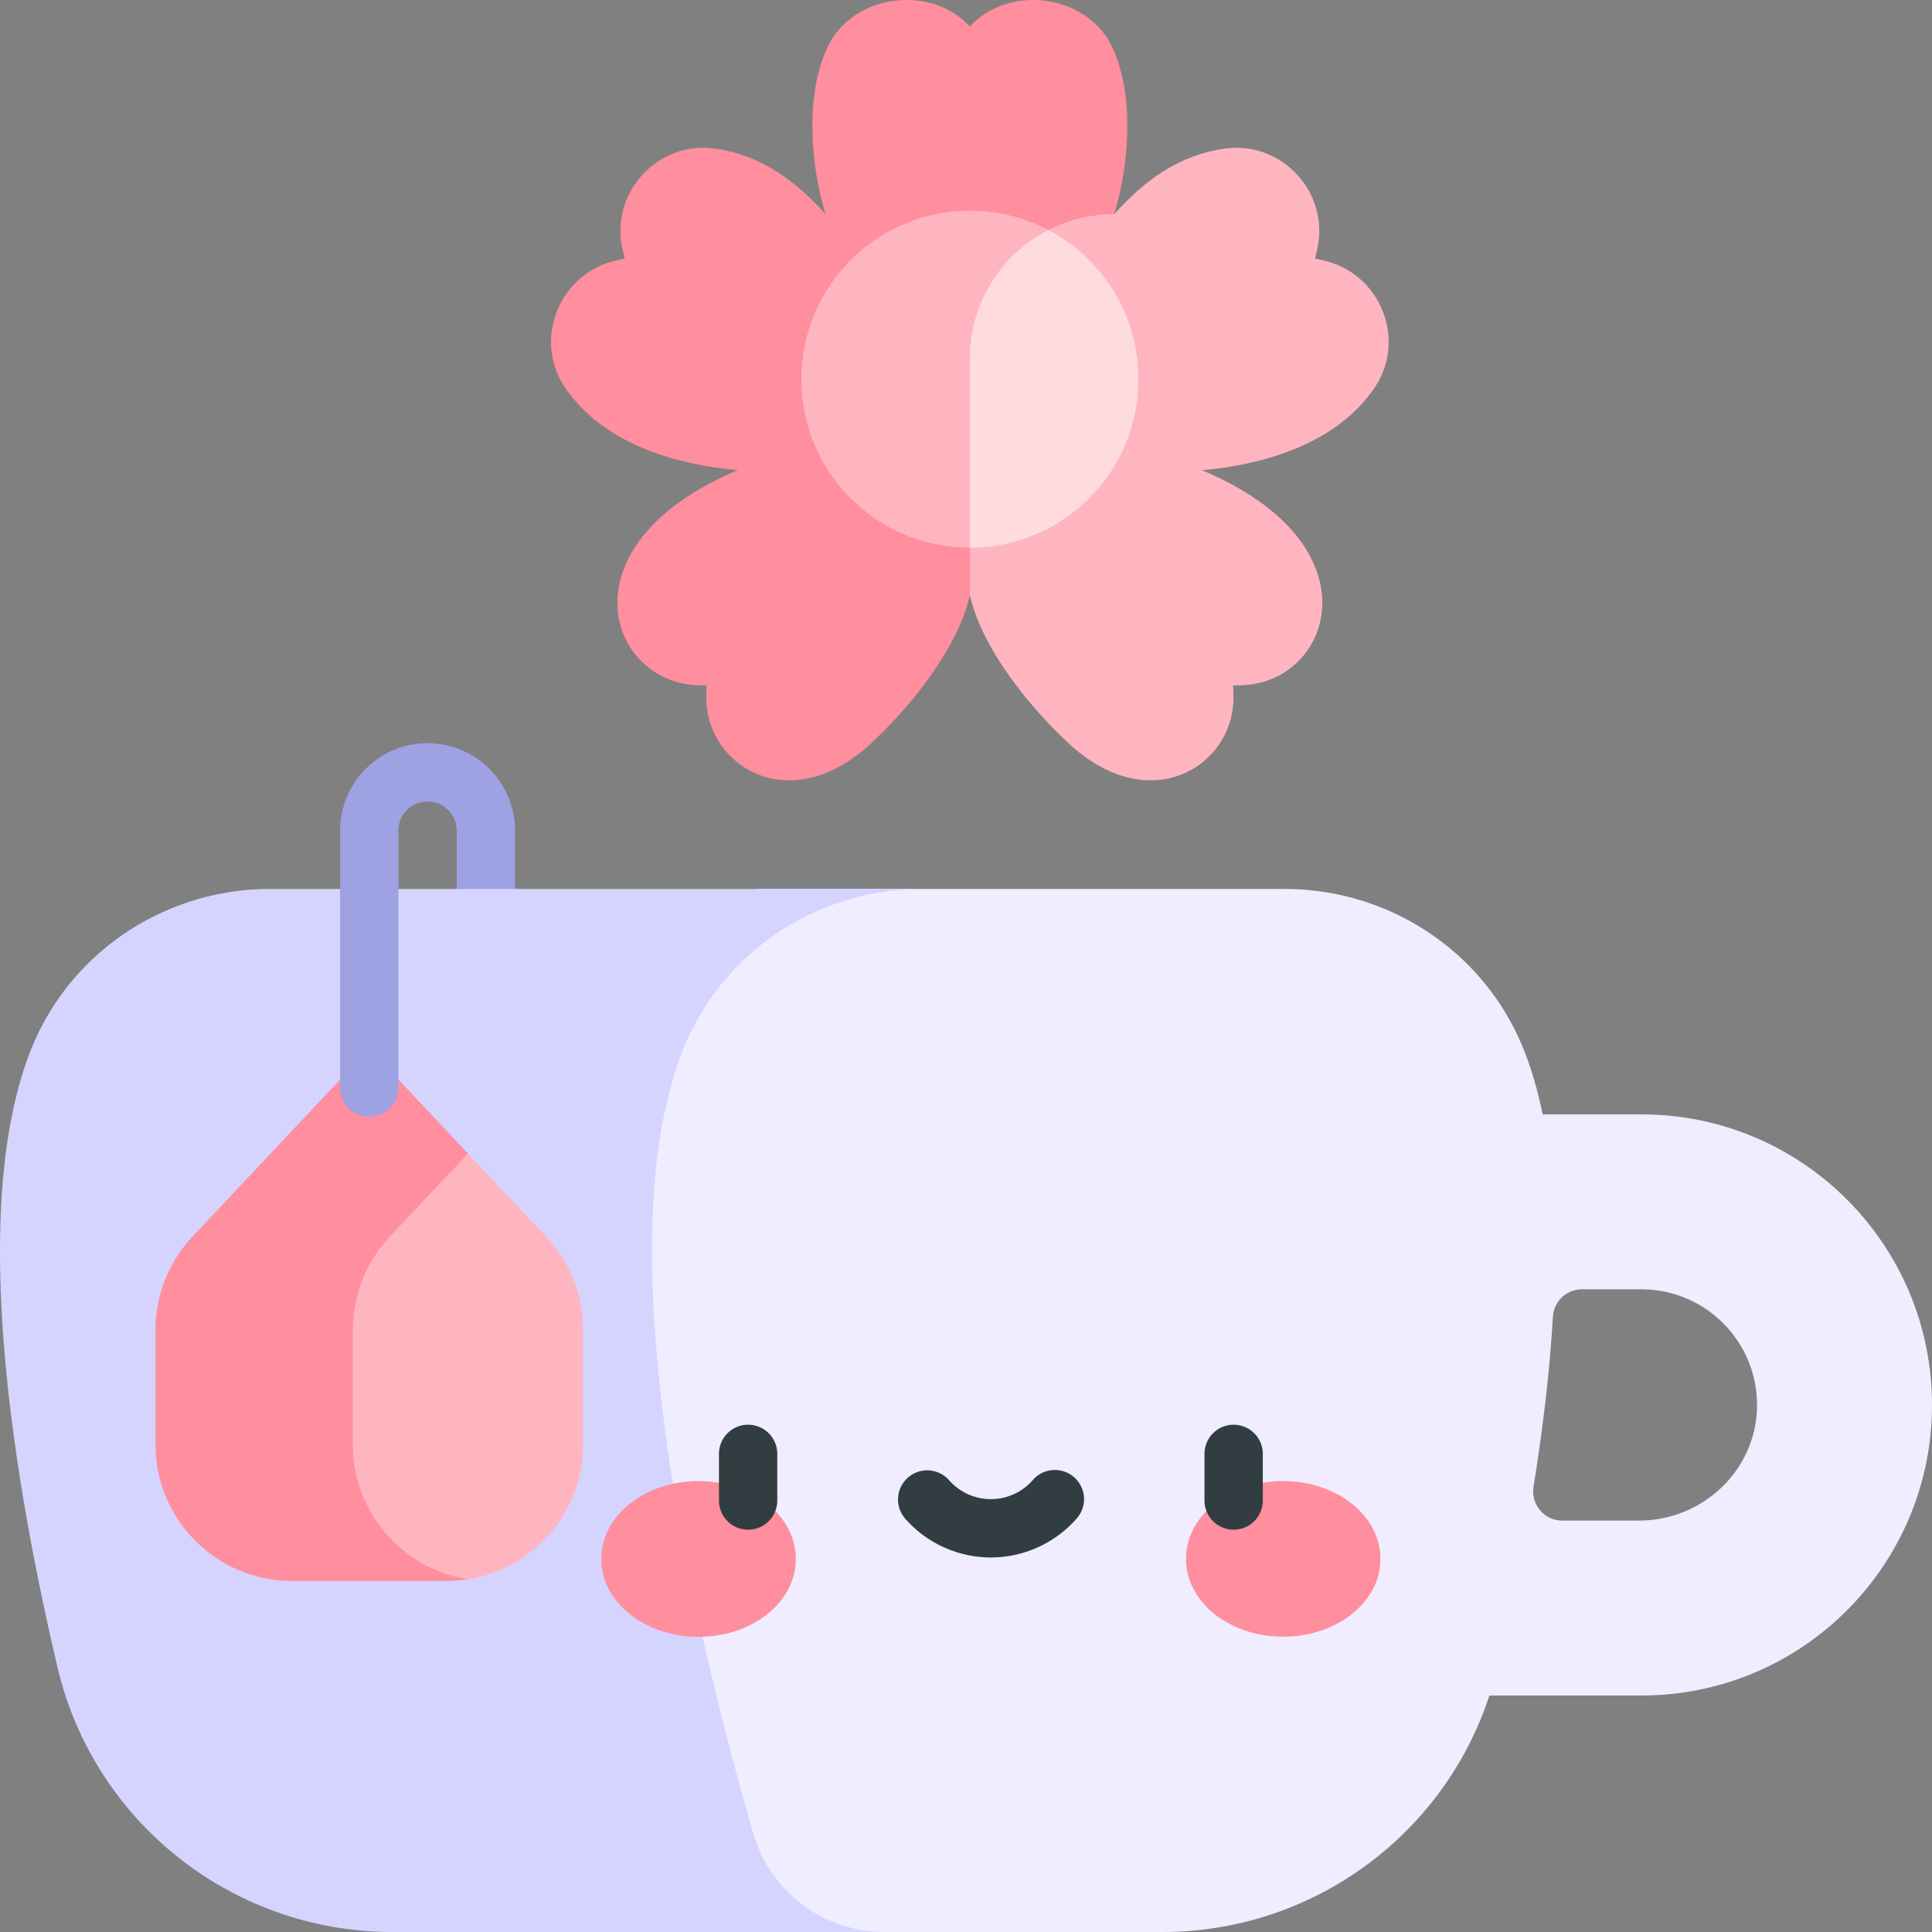 <svg class="icon" viewBox="0 0 1024 1024" xmlns="http://www.w3.org/2000/svg" width="200" height="200"><rect x="0" y="0" width="1024" height="1024" fill="#808080" stroke="none"/><path d="M226.627 393.904v30.906c8.522 0 15.453 6.93 15.453 15.452v30.906c0 8.534 6.917 15.452 15.453 15.452s15.453-6.918 15.453-15.452v-30.906c0-25.563-20.798-46.358-46.359-46.358z" fill="#9EA2E3"/><path d="M870.048 590.638h-52.416c-2.637-12.877-6.121-24.937-10.64-35.881-20.986-50.84-71.062-83.59-126.06-83.59H401.518L289.41 573.006v357.556L379.675 1024h236.412c79.308 0 149.02-51.07 173.322-125.338v-.002h80.575c85.06 0 154.016-68.952 154.016-154.012 0-85.035-68.921-153.975-153.952-154.01zm61.205 155.866c-.99 33.339-29.218 59.442-62.573 59.442H828.04c-9.535 0-16.763-8.543-15.24-17.952 4.852-30 8.554-60.521 10.268-90.048.476-8.188 7.216-14.592 15.418-14.592h31.495c34.418 0 62.301 28.51 61.27 63.15z" fill="#EFEDFF"/><path d="M399.3 971.86a1776.385 1776.385 0 0 1-19.627-73.196c-23.002-93.862-45.497-220.599-27.644-308.024 2.625-12.859 6.11-24.883 10.61-35.811 20.951-50.883 71.061-83.661 126.09-83.661H143.134c-55.028 0-105.14 32.778-126.09 83.66-4.497 10.925-7.967 22.957-10.592 35.812-16.924 82.855 2.38 201.02 24.028 293.051a182.83 182.83 0 0 0 4.205 14.973C58.986 972.928 128.701 1024 208.012 1024h260.834c-32.198 0-60.544-21.23-69.546-52.14z" fill="#D4D4FF"/><path d="m289.413 655.42-41.389-44.032h-62.696l-43.52 46.298V784.59l46.447 36.53a78.389 78.389 0 0 0 48.456 16.772 72.875 72.875 0 0 0 11.313-.886c34.573-5.431 61.018-35.348 61.018-71.445v-60.598a72.329 72.329 0 0 0-19.63-49.543z" fill="#FFB5C0"/><path d="M187.005 765.558v-60.597a72.331 72.331 0 0 1 19.629-49.541l41.39-44.032-52.302-55.64-93.69 99.672a72.327 72.327 0 0 0-19.63 49.541v60.597c0 39.949 32.385 72.332 72.331 72.332h81.976a72.875 72.875 0 0 0 11.313-.886c-34.57-5.432-61.017-35.348-61.017-71.446z" fill="#FF8E9E"/><path d="M195.722 591.804a15.453 15.453 0 0 1-15.453-15.453V440.262c0-25.563 20.798-46.358 46.358-46.358 8.537 0 15.453 6.919 15.453 15.453s-6.916 15.453-15.453 15.453c-8.521 0-15.452 6.93-15.452 15.452v136.09a15.453 15.453 0 0 1-15.453 15.452z" fill="#9EA2E3"/><path d="M318.736 826.288a51.51 41.02 0 1 0 103.018 0 51.51 41.02 0 1 0-103.018 0zM628.62 826.288a51.51 41.02 0 1 0 103.019 0 51.51 41.02 0 1 0-103.018 0z" fill="#FF8E9E"/><path d="M396.52 755.133a15.453 15.453 0 0 0-15.452 15.453v24.724c0 8.534 6.917 15.453 15.453 15.453s15.453-6.919 15.453-15.453v-24.724a15.453 15.453 0 0 0-15.453-15.453zm257.336 0a15.453 15.453 0 0 0-15.453 15.453v24.724c0 8.534 6.917 15.453 15.453 15.453s15.453-6.919 15.453-15.453v-24.724a15.453 15.453 0 0 0-15.453-15.453zm-84.592 27.792a15.449 15.449 0 0 0-21.801 1.496c-5.625 6.453-13.745 10.156-22.277 10.156s-16.647-3.7-22.272-10.154a15.455 15.455 0 0 0-23.3 20.305c11.494 13.188 28.105 20.754 45.57 20.754s34.077-7.564 45.571-20.752a15.453 15.453 0 0 0-1.491-21.805z" fill="#313D40"/><path d="m701.704 138.112-4.683-1.077 1.081-4.671c6.97-30.108-18.621-57.773-48.699-53.64-24.415 3.355-42.54 16.693-58.897 34.798l-19.308-19.308H463.435v221.262h50.613c6.964 30.267 34.13 61.568 52.29 78.46 14.993 13.944 30.122 19.649 43.484 19.649 25.726 0 44.792-21.102 43.94-45.464l-.168-4.788 4.803-.167c47.648-1.659 72.683-74.38-21.341-113.978 34.725-3.024 72.131-14.89 91.638-43.902 16.893-25.13 3.227-60.216-26.99-67.174z" fill="#FFB5C0"/><path d="M589.144 24.283C575.772-2.872 535.198-8.61 514.048 14.01c-21.15-22.62-61.724-16.882-75.096 10.273-12.216 24.813-9.6 62.607-1.362 89.239-16.357-18.105-34.482-31.443-58.897-34.798-30.076-4.133-55.667 23.532-48.7 53.64l1.082 4.67-4.68 1.078c-30.218 6.958-43.884 42.044-26.991 67.17 19.499 29.004 56.892 40.876 91.638 43.902-94.024 39.598-68.989 112.319-21.34 113.977l4.802.167-.167 4.789c-.855 24.421 18.378 45.554 44.127 45.464 13.316-.048 28.375-5.77 43.296-19.65 18.16-16.89 45.326-48.192 52.29-78.459V189.978c0-29.676 16.918-55.383 41.623-68.054a76.11 76.11 0 0 1 34.835-8.404c8.237-26.632 10.852-64.426-1.364-89.237z" fill="#FF8E9E"/><path d="M577.213 137.822a89.271 89.271 0 0 0-21.542-15.898H488.58v142.89l25.47 25.47c22.866.002 45.728-8.698 63.163-26.135a89.47 89.47 0 0 0 14.06-18.245c19.917-34.196 15.24-78.782-14.06-108.082z" fill="#FFDBE0"/><path d="M555.671 121.924c-34.327-18.086-78.312-12.4-106.854 18.073-33.784 36.098-31.991 93.323 5.184 127.112v.005l.002-.002c17.006 15.467 38.527 23.17 60.047 23.172V189.978c-.002-29.676 16.916-55.383 41.621-68.054z" fill="#FFB5C0"/></svg>